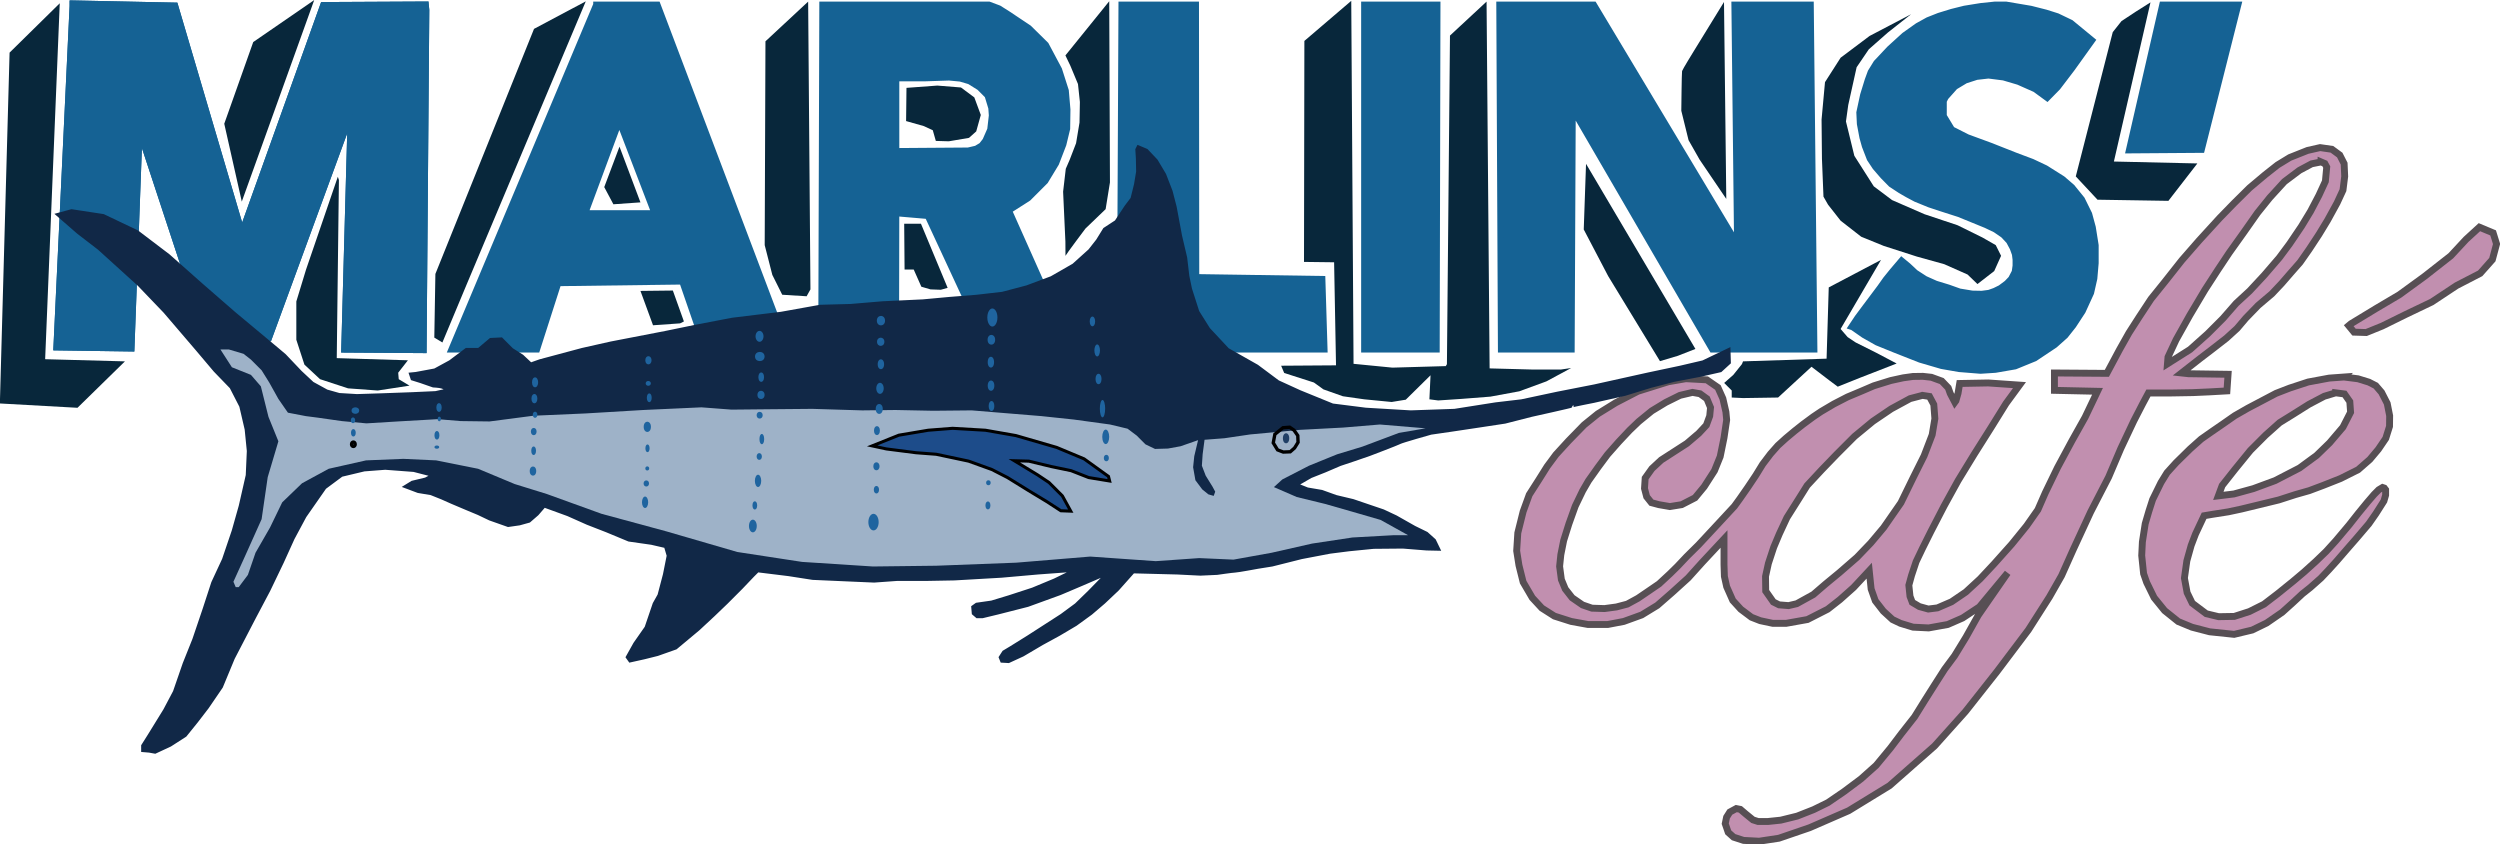 <?xml version="1.0" encoding="UTF-8" standalone="no"?>
<!-- Created with Inkscape (http://www.inkscape.org/) -->

<svg
   xmlns:dc="http://purl.org/dc/elements/1.1/"
   xmlns:cc="http://creativecommons.org/ns#"
   xmlns:rdf="http://www.w3.org/1999/02/22-rdf-syntax-ns#"
   xmlns:svg="http://www.w3.org/2000/svg"
   xmlns="http://www.w3.org/2000/svg"
   xmlns:sodipodi="http://sodipodi.sourceforge.net/DTD/sodipodi-0.dtd"
   xmlns:inkscape="http://www.inkscape.org/namespaces/inkscape"
   width="459.831mm"
   height="155.324mm"
   viewBox="0 0 1629.322 550.361"
   id="svg2"
   version="1.1"
   inkscape:version="0.91 r13725"
   sodipodi:docname="marlins2.svg">
  <defs
     id="defs4">
    <clipPath
       id="clipPath4994"
       clipPathUnits="userSpaceOnUse">
      <rect
         y="0.469"
         x="0.709"
         height="120.444"
         width="971.343"
         id="rect4996"
         style="opacity:0.9;fill:#000000;fill-opacity:1;stroke:#000000;stroke-width:1.873;stroke-linejoin:miter;stroke-miterlimit:4;stroke-dasharray:none;stroke-opacity:1" />
    </clipPath>
    <clipPath
       id="clipPath4994-9"
       clipPathUnits="userSpaceOnUse">
      <rect
         y="0.469"
         x="0.709"
         height="120.444"
         width="971.343"
         id="rect4996-0"
         style="opacity:0.9;fill:#000000;fill-opacity:1;stroke:#000000;stroke-width:1.873;stroke-linejoin:miter;stroke-miterlimit:4;stroke-dasharray:none;stroke-opacity:1" />
    </clipPath>
    <clipPath
       id="clipPath4994-5"
       clipPathUnits="userSpaceOnUse">
      <rect
         y="0.469"
         x="0.709"
         height="120.444"
         width="971.343"
         id="rect4996-5"
         style="opacity:0.9;fill:#000000;fill-opacity:1;stroke:#000000;stroke-width:1.873;stroke-linejoin:miter;stroke-miterlimit:4;stroke-dasharray:none;stroke-opacity:1" />
    </clipPath>
    <clipPath
       clipPathUnits="userSpaceOnUse"
       id="clipPath4994-7">
      <rect
         style="opacity:0.9;fill:#000000;fill-opacity:1;stroke:#000000;stroke-width:1.873;stroke-linejoin:miter;stroke-miterlimit:4;stroke-dasharray:none;stroke-opacity:1"
         id="rect4996-6"
         width="971.343"
         height="120.444"
         x="0.709"
         y="0.469" />
    </clipPath>
    <clipPath
       clipPathUnits="userSpaceOnUse"
       id="clipPath4994-9-9">
      <rect
         style="opacity:0.9;fill:#000000;fill-opacity:1;stroke:#000000;stroke-width:1.873;stroke-linejoin:miter;stroke-miterlimit:4;stroke-dasharray:none;stroke-opacity:1"
         id="rect4996-0-2"
         width="971.343"
         height="120.444"
         x="0.709"
         y="0.469" />
    </clipPath>
    <clipPath
       clipPathUnits="userSpaceOnUse"
       id="clipPath4994-5-0">
      <rect
         style="opacity:0.9;fill:#000000;fill-opacity:1;stroke:#000000;stroke-width:1.873;stroke-linejoin:miter;stroke-miterlimit:4;stroke-dasharray:none;stroke-opacity:1"
         id="rect4996-5-9"
         width="971.343"
         height="120.444"
         x="0.709"
         y="0.469" />
    </clipPath>
  </defs>
  <sodipodi:namedview
     id="base"
     pagecolor="#ffffff"
     bordercolor="#666666"
     borderopacity="1.0"
     inkscape:pageopacity="0"
     inkscape:pageshadow="2"
     inkscape:zoom="0.35355339"
     inkscape:cx="1046.6826"
     inkscape:cy="515.4784"
     inkscape:document-units="px"
     inkscape:current-layer="layer1-5"
     showgrid="false"
     fit-margin-top="0"
     fit-margin-left="0"
     fit-margin-right="0"
     fit-margin-bottom="0"
     showguides="true"
     inkscape:guide-bbox="true"
     inkscape:window-width="1440"
     inkscape:window-height="852"
     inkscape:window-x="0"
     inkscape:window-y="0"
     inkscape:window-maximized="1"
     inkscape:object-nodes="true" />
  <g
     inkscape:label="Layer 1"
     inkscape:groupmode="layer"
     id="layer1"
     transform="translate(-549.033,-426.731)">
    <g
       transform="matrix(1.391,0,0,1.393,1311.326,139.17)"
       id="layer1-5"
       inkscape:label="Layer 1">
      <path
         inkscape:connector-curvature="0"
         id="path4220-8"
         d="m -513.983,209.332 -7.576,159.604 35.103,0.505 3.788,-101.773 31.82,96.47 28.789,0.505 38.386,-104.551 -3.03,109.854 37.123,0.253 1.263,-159.099 -0.253,-2.525 -47.982,0.253 -38.133,106.319 -31.315,-106.066 -47.982,-1.01 z"
         style="opacity:1;fill:#156294;fill-opacity:1;fill-rule:evenodd;stroke:#156294;stroke-width:2.874;stroke-linecap:butt;stroke-linejoin:miter;stroke-miterlimit:4;stroke-dasharray:none;stroke-opacity:1" />
      <path
         id="path4226-2"
         transform="translate(-570.804,182.183)"
         d="m 302.162,26.43 -67.877,161.332 40.098,0 9.975,-31.061 58.084,-0.758 10.986,31.818 38.512,0 -61.115,-161.332 -28.662,0 z m 10.785,54.553 16.518,43.035 -32.5,0 15.982,-43.035 z"
         style="opacity:1;fill:#156294;fill-opacity:1;fill-rule:evenodd;stroke:#156294;stroke-width:2.874;stroke-linecap:butt;stroke-linejoin:miter;stroke-miterlimit:4;stroke-dasharray:none;stroke-opacity:1"
         inkscape:connector-curvature="0" />
      <path
         id="path4231-8"
         transform="translate(-570.804,182.183)"
         d="m 408.102,26.43 -0.506,161.332 34.977,0 0.127,-63.766 14.773,1.264 29.043,62.502 38.006,0 -29.041,-65.027 9.09,-5.809 7.955,-7.955 5.051,-8.334 3.41,-8.838 1.768,-7.324 0.127,-8.965 -0.758,-8.84 -3.156,-9.848 -6.188,-11.617 -7.955,-7.828 -9.85,-6.566 -4.174,-2.635 -4.664,-1.746 -78.035,0 z m 59.346,34.055 5.305,0.504 4.293,1.264 4.672,2.904 3.787,3.787 1.768,5.809 0.254,3.535 -0.758,6.566 -2.273,5.178 -1.768,2.271 -2.525,1.516 -3.787,0.885 -33.715,0.252 0,-34.094 13.385,0 11.363,-0.377 z"
         style="opacity:1;fill:#156294;fill-opacity:1;fill-rule:evenodd;stroke:#156294;stroke-width:2.874;stroke-linecap:butt;stroke-linejoin:miter;stroke-miterlimit:4;stroke-dasharray:none;stroke-opacity:1"
         inkscape:connector-curvature="0" />
      <path
         inkscape:connector-curvature="0"
         id="path4236-4"
         d="m -22.543,208.612 -0.76,161.334 95.841,0 -1.01,-32.956 -59.094,-0.884 -0.126,-127.493 z"
         style="opacity:1;fill:#156294;fill-opacity:1;fill-rule:evenodd;stroke:#156294;stroke-width:2.874;stroke-linecap:butt;stroke-linejoin:miter;stroke-miterlimit:4;stroke-dasharray:none;stroke-opacity:1" />
      <path
         inkscape:connector-curvature="0"
         id="path4238-7"
         d="m 91.161,208.612 0,161.334 33.929,0 0.357,-161.334 z"
         style="opacity:1;fill:#156294;fill-opacity:1;fill-rule:evenodd;stroke:#156294;stroke-width:2.874;stroke-linecap:butt;stroke-linejoin:miter;stroke-miterlimit:4;stroke-dasharray:none;stroke-opacity:1" />
      <path
         style="opacity:1;fill:#156294;fill-opacity:1;fill-rule:evenodd;stroke:#156294;stroke-width:2.874;stroke-linecap:butt;stroke-linejoin:miter;stroke-miterlimit:4;stroke-dasharray:none;stroke-opacity:1"
         d="m -513.983,209.332 -7.576,159.604 35.103,0.505 3.788,-101.773 31.82,96.47 28.789,0.505 38.386,-104.551 -3.03,109.854 37.123,0.253 1.263,-159.099 -0.253,-2.525 -47.982,0.253 -38.133,106.319 -31.315,-106.066 -47.982,-1.01 z"
         id="path4249-6"
         inkscape:connector-curvature="0" />
      <path
         inkscape:connector-curvature="0"
         id="path4269-9"
         d="m 154.486,208.612 0.758,161.334 33.083,0 0.505,-112.379 65.407,112.379 47.815,0 -1.696,-161.334 -35.714,0 1.25,111.786 -67.143,-111.786 z"
         style="opacity:1;fill:#156294;fill-opacity:1;fill-rule:evenodd;stroke:#156294;stroke-width:2.874;stroke-linecap:butt;stroke-linejoin:miter;stroke-miterlimit:4;stroke-dasharray:none;stroke-opacity:1" />
      <path
         inkscape:connector-curvature="0"
         id="path4271-8"
         d="m 320,359.505 5.268,3.661 6.161,3.482 8.125,3.298 12.054,4.738 10.089,2.946 8.214,1.429 10,0.804 6.964,-0.446 9.286,-1.607 9.196,-3.75 9.375,-6.25 4.911,-4.375 3.75,-4.732 4.375,-6.696 3.929,-8.571 1.518,-6.696 0.625,-7.232 0,-8.304 -1.339,-8.393 -1.696,-6.25 -3.393,-6.875 -4.643,-5.714 -4.464,-3.839 -7.946,-5 -6.25,-2.946 -7.857,-2.946 -11.786,-4.643 -10.714,-3.929 -7.232,-3.661 -3.839,-6.339 0,-6.964 0.893,-1.786 4.375,-4.911 4.911,-2.946 5.268,-1.696 5.536,-0.625 7.054,0.893 6.964,2.054 7.857,3.482 5.625,4.107 4.911,-5 6.607,-8.661 9.554,-13.304 -10,-8.214 -6.339,-3.036 -5.357,-1.696 -7.054,-1.786 -11.607,-1.964 -5.179,0 -6.599,0.688 -7.639,1.231 -5.966,1.484 -6.061,1.862 -5.114,2.02 -4.861,2.683 -6.187,4.388 -6.945,6.313 -6.187,6.566 -2.652,4.293 -1.389,3.788 -2.147,6.945 -1.768,8.207 0.253,5.303 1.2,6.377 1.136,4.041 2.273,5.872 2.589,3.914 3.599,4.167 3.788,3.851 4.419,2.904 3.283,1.894 3.914,2.083 6.377,2.589 5.935,1.957 7.892,2.525 6.503,2.652 6.204,2.527 4.375,2.098 3.705,2.545 2.679,2.857 1.741,3.259 1.027,2.857 0.312,2.545 0,2.857 -0.402,2.857 -1.696,3.259 -2.009,2.098 -2.991,2.232 -2.723,1.339 -2.634,0.938 -3.393,0.446 -4.509,-0.089 -5.938,-0.982 -5.268,-1.875 -5.848,-1.786 -5,-2.232 -4.554,-2.946 -3.438,-3.214 -3.036,-2.5 -4.33,5.089 -3.036,3.75 -2.723,3.839 -3.348,4.464 -3.527,4.688 -3.661,4.911 -2.857,4.286 z"
         style="opacity:1;fill:#156294;fill-opacity:1;fill-rule:evenodd;stroke:#156294;stroke-width:2.874;stroke-linecap:butt;stroke-linejoin:miter;stroke-miterlimit:4;stroke-dasharray:none;stroke-opacity:1" />
      <path
         inkscape:connector-curvature="0"
         id="path4273-8"
         d="m 465.108,208.612 35.608,0 -17.173,67.894 -34.093,0.253 z"
         style="opacity:1;fill:#156294;fill-opacity:1;fill-rule:evenodd;stroke:#156294;stroke-width:2.874;stroke-linecap:butt;stroke-linejoin:miter;stroke-miterlimit:4;stroke-dasharray:none;stroke-opacity:1" />
      <path
         id="path4275-3"
         transform="translate(-570.804,182.183)"
         d="m 1109.822,93.305 -5.895,1.338 -8.303,3.305 -5.715,3.482 -5.893,4.643 -7.232,6.07 -7.232,7.145 -6.785,6.963 -9.643,10.537 -8.035,9.195 -8.125,10.268 -6.34,7.857 -5.535,8.393 -4.822,7.5 -4.375,7.762 -5.982,11.168 -24.553,-0.18 0,8.125 20.178,0.447 -5.803,12.143 -6.16,10.982 -6.787,12.59 -5.713,11.785 -3.482,7.945 -5.268,7.5 -6.965,8.572 -8.305,9.285 -6.518,6.965 -6.695,6.16 -6.697,4.555 -6.607,2.857 -4.285,0.535 -4.197,-1.16 -3.303,-1.965 -1.072,-2.857 -0.535,-5.178 1.25,-4.555 2.143,-6.428 2.947,-6.162 4.018,-8.035 6.16,-11.875 6.539,-11.854 7.576,-12.373 7.828,-12.375 7.072,-11.365 6.312,-8.586 -14.646,-1.01 -13.385,0.252 -0.758,4.547 -1.01,3.535 -0.506,0.695 -2.146,-4.105 -0.947,-2.65 -3.029,-3.156 -4.861,-1.77 -3.979,-0.441 -4.672,0.062 -4.545,0.633 -5.809,1.262 -7.955,2.463 -5.744,2.463 -6.631,2.777 -6.375,3.283 -5.998,3.535 -3.662,2.463 -4.799,3.535 -3.914,3.094 -4.064,3.391 -3.75,3.393 -3.48,3.928 -3.662,4.822 -3.227,5.238 -3.725,5.555 -3.787,5.43 -2.525,3.473 -7.387,7.955 -5.113,5.492 -4.295,4.609 -5.492,5.43 -4.355,4.609 -3.535,3.471 -5.115,4.736 -4.986,3.408 -4.926,3.348 -4.986,2.715 -5.051,1.324 -5.619,0.758 -5.873,-0.189 -4.418,-1.516 -4.861,-3.346 -3.221,-4.104 -1.83,-4.42 -0.822,-6.186 0.568,-5.43 1.326,-6.631 2.463,-7.828 2.967,-8.27 3.473,-7.197 2.715,-4.672 4.482,-6.314 4.42,-5.934 5.303,-5.998 5.113,-5.43 4.23,-4.041 6.125,-4.988 6.564,-3.977 6.631,-3.283 5.871,-1.389 3.535,0.631 3.221,2.336 1.703,4.104 -0.379,3.979 -1.578,4.293 -3.535,3.787 -5.557,4.736 -6.375,4.104 -5.684,3.662 -4.355,4.039 -3.156,4.42 -0.316,4.861 1.01,3.852 2.211,2.777 3.494,0.938 5.178,0.893 5.537,-0.893 6.25,-3.215 4.285,-5.178 4.822,-7.5 2.678,-6.607 1.785,-8.75 1.25,-8.393 -0.357,-3.75 -1.428,-6.25 -2.322,-5.178 -5.178,-3.572 -9.822,-0.535 -8.213,1.428 -14.287,4.465 -10.355,5.357 -8.395,5.178 -6.428,5.18 -7.322,7.5 -5.893,6.428 -4.107,5.535 -3.928,6.25 -4.465,6.965 -2.857,7.857 -2.5,10 -0.535,8.393 1.072,6.785 1.963,7.857 4.287,7.322 4.463,4.82 5.895,3.75 7.855,2.5 7.857,1.43 9.287,0 7.5,-1.43 8.393,-3.035 7.32,-4.465 6.965,-6.07 7.5,-6.787 6.607,-7.32 10.178,-10.893 0,11.963 0.18,5.537 1.07,4.82 2.857,6.43 3.75,4.107 5,3.75 4.107,1.605 5.893,1.25 6.25,0 10,-1.785 9.465,-4.82 5.715,-4.465 6.428,-5.715 7.322,-7.857 0.893,8.572 1.963,5.535 3.75,4.822 4.287,3.928 3.75,1.785 5.893,1.787 7.32,0.357 8.93,-1.607 6.965,-3.037 7.855,-5.178 13.215,-15.893 -13.75,19.82 -5.715,10.18 -5.355,8.75 -4.645,6.25 -4.463,6.965 -4.643,7.32 -5,8.035 -6.139,7.801 -5.178,6.818 -6.691,8.082 -7.072,6.312 -7.955,5.936 -7.576,5.176 -6.691,3.283 -7.703,3.031 -7.701,1.895 -6.062,0.631 -4.545,0 -2.398,-0.758 -3.41,-2.777 -2.525,-2.146 -1.895,-0.379 -3.029,1.641 -1.516,2.4 -0.631,3.029 1.389,4.041 2.525,2.273 4.672,1.514 7.324,0.379 9.217,-1.389 14.395,-4.924 18.309,-7.955 19.193,-11.744 21.088,-18.561 14.395,-16.037 14.773,-18.688 14.773,-19.57 9.848,-15.406 5.684,-9.975 5.43,-12.121 8.205,-17.705 8.393,-16.25 5.713,-13.393 6.072,-12.857 4.197,-8.125 2.678,-5 10.625,0 10.268,-0.178 7.947,-0.357 7.945,-0.447 0.537,-7.768 -18.572,-0.268 -3.215,-0.357 8.572,-6.695 5.625,-4.293 6.785,-5.262 5,-4.553 4.107,-4.822 5.803,-5.982 6.43,-5.445 4.553,-4.822 4.107,-4.732 4.555,-5.178 4.195,-5.982 4.643,-7.053 4.018,-6.607 4.465,-8.125 2.768,-5.982 0.805,-6.428 -0.268,-5.982 -2.055,-4.018 -3.66,-2.68 -5.535,-0.803 z m 0.461,6.701 1.768,0.758 0.885,1.641 -0.631,6.693 -3.031,6.564 -3.914,7.451 -4.293,7.07 -5.557,8.207 -4.797,6.441 -7.072,8.207 -6.818,7.322 -6.312,5.809 -6.188,7.072 -7.197,7.197 -8.207,7.322 -10.607,6.693 0.252,-3.156 3.789,-8.082 6.439,-11.49 7.07,-11.869 6.062,-9.344 5.303,-7.955 6.945,-9.723 6.312,-8.965 5.809,-7.197 6.818,-7.451 7.07,-5.303 5.684,-3.031 4.418,-0.883 z m -186.752,109.223 3.283,0.506 2.021,3.787 0.504,6.566 -1.262,7.576 -3.789,9.848 -5.051,10.102 -5.809,11.871 -8.08,11.615 -6.064,7.205 -6.428,6.695 -8.215,7.143 -6.518,5.357 -5.715,4.912 -7.768,4.285 -3.84,0.893 -4.463,-0.357 -2.68,-1.34 -3.57,-5.088 -0.09,-6.875 1.34,-6.072 2.5,-7.59 2.643,-6.264 3.537,-7.576 5.428,-8.586 4.041,-6.439 6.818,-7.324 7.072,-7.322 8.334,-8.334 8.586,-7.072 8.586,-5.809 8.838,-4.797 5.809,-1.516 z"
         style="opacity:1;fill:#c18faf;fill-opacity:1;fill-rule:evenodd;stroke:#574f54;stroke-width:3.233;stroke-linecap:butt;stroke-linejoin:miter;stroke-miterlimit:4;stroke-dasharray:none;stroke-opacity:1"
         inkscape:connector-curvature="0" />
      <path
         id="path4283-9"
         transform="translate(-570.804,182.183)"
         d="m 1121.018,200.643 -6.945,0.504 -9.85,1.832 -8.649,2.84 -6.377,2.463 -6.125,3.221 -7.197,3.787 -6.061,3.473 -5.619,3.914 -5.24,3.6 -4.861,3.408 -5.176,4.609 -6.566,6.439 -4.231,4.672 -2.842,4.609 -3.914,7.955 -1.768,5.492 -1.705,5.809 -1.324,8.523 -0.316,6.377 0.883,8.459 1.453,4.168 3.473,7.07 4.924,6.061 6.377,5.113 6.439,2.652 8.271,2.146 11.49,1.199 8.459,-2.02 6.756,-3.283 7.324,-5.051 5.051,-4.545 4.42,-4.104 3.66,-2.904 4.988,-4.42 3.535,-3.725 3.789,-4.168 4.924,-5.682 4.357,-4.988 5.851,-6.863 3.305,-4.732 3.75,-5.893 0.803,-2.77 0,-2.5 -0.625,-0.803 -0.803,-0.268 -1.785,1.07 -2.145,2.145 -3.303,3.838 -4.107,5 -4.375,5.537 -6.25,7.41 -4.465,4.91 -4.91,4.732 -5.445,4.91 -5.17,4.354 -7.197,5.809 -6.439,4.924 -6.818,3.408 -7.072,2.273 -7.324,0.127 -5.807,-1.389 -6.566,-4.926 -2.4,-4.924 -1.262,-6.818 1.137,-8.082 2.02,-7.197 2.022,-5.303 4.039,-8.586 4.106,-0.695 7.26,-1.137 6.188,-1.326 8.08,-1.957 9.344,-2.271 7.83,-2.525 6.439,-1.832 6.566,-2.461 8.145,-3.221 8.207,-4.104 5.492,-4.799 3.977,-4.734 3.473,-5.113 1.768,-5.619 0.064,-4.988 -1.137,-5.746 -2.652,-5.176 -2.715,-3.156 -3.219,-1.643 -5.115,-1.578 -6.564,-0.82 z m -3.875,7.395 4.107,0.535 2.5,3.57 0.357,5 -3.572,6.965 -6.25,7.322 -6.07,5.893 -8.037,5.893 -11.428,5.893 -10.178,3.75 -9.107,2.5 -7.322,0.893 1.785,-4.82 6.072,-7.68 7.143,-8.75 7.143,-7.143 6.607,-5.893 6.072,-3.75 7.678,-4.822 7.143,-3.75 5.357,-1.605 z"
         style="opacity:1;fill:#c18faf;fill-opacity:1;fill-rule:evenodd;stroke:#574f54;stroke-width:3.233;stroke-linecap:butt;stroke-linejoin:miter;stroke-miterlimit:4;stroke-dasharray:none;stroke-opacity:1"
         inkscape:connector-curvature="0" />
      <path
         inkscape:connector-curvature="0"
         id="path4288-4"
         d="m -521.054,306.811 9.596,8.334 9.849,7.576 18.688,16.92 12.122,12.627 15.152,17.678 8.334,9.849 7.576,7.829 4.546,8.839 2.525,10.859 1.01,10.102 -0.505,11.364 -3.283,14.395 -3.283,11.617 -4.546,13.385 -5.051,10.859 -4.041,12.374 -4.798,14.142 -4.546,11.364 -4.546,13.132 -4.546,8.586 -7.324,11.869 -3.03,4.798 0,2.273 3.03,0.253 2.778,0.505 7.071,-3.283 7.071,-4.546 5.303,-6.566 5.051,-6.566 6.566,-9.596 5.556,-13.385 9.849,-18.94 6.819,-12.879 6.313,-13.132 5.051,-11.112 5.556,-10.354 9.344,-13.385 7.829,-5.808 10.607,-2.525 9.849,-0.758 13.385,1.01 8.839,2.273 -3.283,1.768 -6.313,1.515 -3.283,2.02 6.061,2.273 6.061,1.01 5.051,2.02 4.546,2.02 6.566,2.778 6.061,2.525 5.303,2.525 8.586,3.03 5.303,-0.758 4.546,-1.263 3.788,-3.283 3.283,-3.788 11.112,4.041 9.091,4.041 9.091,3.536 10.354,4.293 10.607,1.515 6.566,1.515 1.263,4.293 -1.768,8.839 -2.525,9.596 -2.273,4.041 -3.788,11.112 -5.303,7.576 -3.536,6.313 1.263,1.768 6.819,-1.515 6.061,-1.515 8.586,-3.03 10.607,-8.839 7.071,-6.566 6.061,-5.808 7.071,-7.071 5.303,-5.556 2.273,-2.273 14.395,1.768 11.364,1.768 17.173,0.758 11.617,0.505 10.607,-0.758 13.385,0 13.637,-0.253 21.971,-1.263 17.173,-1.515 17.173,-1.263 -9.344,4.546 -10.354,4.293 -10.859,3.536 -8.334,2.525 -7.071,1.01 -1.768,1.263 0.253,3.03 1.768,1.515 2.525,0 7.324,-1.768 13.89,-3.536 15.146,-5.501 10.536,-4.464 11.607,-5 -8.571,8.75 -6.071,5.893 -6.786,5 -15.536,10 -8.036,5 -3.571,2.143 -1.607,2.5 0.714,1.786 3.214,0.179 6.607,-3.036 9.107,-5.357 7.857,-4.286 7.857,-4.643 7.143,-5.179 6.071,-5.179 6.429,-6.071 7.321,-8.214 20.714,0.536 10.714,0.536 7.857,-0.357 c 0,0 7.321,-1.071 8.393,-1.071 1.071,0 10.714,-1.786 10.714,-1.786 l 6.639,-1.055 13.826,-3.472 13.258,-2.525 8.965,-1.136 11.49,-1.136 13.763,-0.126 11.112,0.884 5.682,0.126 -2.02,-4.167 -3.662,-3.283 -5.682,-2.778 -8.713,-4.925 -5.935,-2.778 -7.45,-2.525 -6.692,-2.273 -7.955,-1.894 -6.692,-2.399 -6.692,-1.136 -5.051,-2.02 6.566,-3.788 6.692,-2.652 7.071,-3.03 6.44,-2.147 7.324,-2.525 c 0,0 13.006,-4.925 14.142,-5.556 1.136,-0.631 14.647,-4.419 14.647,-4.419 l 9.596,-1.389 12.627,-1.894 12.501,-1.894 12.374,-3.157 c 0,0 19.445,-4.293 19.193,-4.419 -0.253,-0.126 10.102,-2.147 10.102,-2.147 l 14.521,-3.283 12.119,-3.723 11.071,-2.857 12.143,-2.321 9.464,-2.143 4.107,-3.75 -0.179,-6.166 -12.143,5.809 -10.714,2.5 -15.179,3.214 -25,5.536 -17.321,3.393 -16.786,3.571 -12.143,1.429 -19.286,3.036 -20.536,0.714 -21.071,-1.25 -15.536,-1.964 -15.357,-6.25 -10.179,-4.643 -9.821,-7.321 -13.75,-7.774 -8.929,-9.548 -5.113,-8.13 -3.409,-10.607 -1.263,-6.061 -1.01,-8.586 -2.399,-10.228 -2.525,-13.511 -1.894,-7.324 -3.03,-7.829 -3.914,-6.566 -4.546,-4.798 -3.914,-1.641 -0.631,1.263 0.253,4.041 0.126,6.313 -1.01,6.061 -1.641,6.566 -2.778,3.662 -4.672,7.071 -5.43,3.536 -3.283,5.303 -3.662,4.672 -7.576,6.819 -10.354,5.935 -11.49,4.293 -11.49,3.03 -12.122,1.389 -12.753,1.01 -12.374,1.136 -18.814,0.884 -15.026,1.263 -14.268,0.379 -18.309,3.283 -22.855,2.778 -17.173,3.283 -14.142,2.904 -25.506,4.924 -13.511,3.03 -19.824,5.303 -4.293,1.515 -4.041,-3.788 -4.798,-3.03 -4.924,-4.925 -5.051,0.253 -5.556,4.672 -5.808,0 -7.576,5.682 -7.197,3.914 -8.839,1.641 -2.525,0.253 0.758,2.273 4.041,1.263 5.808,2.02 c 0,0 2.778,0.126 4.041,0.505 1.263,0.379 3.283,1.263 3.283,1.263 l -6.187,1.389 -11.112,0.505 -13.89,0.505 -11.869,0.379 -8.334,-0.505 -5.808,-1.641 -6.692,-3.662 -5.556,-5.177 -7.45,-7.829 -3.283,-2.778 -20.329,-16.92 -15.405,-13.385 -15.405,-13.637 -14.647,-11.112 -15.91,-7.576 -14.9,-2.273 z"
         style="opacity:1;fill:#112847;fill-opacity:1;fill-rule:evenodd;stroke:#112847;stroke-width:1.437;stroke-linecap:butt;stroke-linejoin:miter;stroke-miterlimit:4;stroke-dasharray:none;stroke-opacity:1" />
      <path
         inkscape:connector-curvature="0"
         id="path4348-3"
         d="m -444.732,369.946 5.357,8.309 8.929,3.571 4.643,5.357 3.571,14.286 4.643,11.429 -5,16.786 -2.857,19.643 -7.857,17.5 -5.357,11.786 1.071,2.5 1.429,0 4.286,-5.714 3.571,-10.357 6.786,-11.786 5.714,-11.786 9.286,-8.929 12.5,-6.786 17.5,-3.929 17.5,-0.714 15.357,0.714 19.643,3.929 17.143,7.143 15,4.643 25.714,9.286 30.357,8.214 33.214,9.643 30.357,4.643 33.214,2.143 29.643,-0.357 37.5,-1.429 34.643,-2.857 30.714,2.143 20.357,-1.429 16.071,0.714 17.857,-3.214 18.929,-4.286 18.929,-2.857 19.286,-1.071 6.786,0 -12.857,-7.143 -13.571,-3.929 -12.5,-3.571 -13.214,-3.214 -10.714,-4.643 3.929,-3.571 12.5,-6.429 13.214,-5.357 11.786,-3.571 11.429,-4.286 5.714,-2.143 12.5,-2.143 -21.429,-1.786 -17.143,1.429 -20.357,1.071 -23.214,2.143 -12.143,1.786 -9.286,0.714 -0.893,6.786 -0.357,5.357 1.786,4.643 3.214,5.179 1.25,2.321 -0.714,1.964 -2.5,-0.714 -2.857,-2.321 -3.214,-4.286 -1.071,-6.071 0.536,-5.179 1.786,-7.5 -8.214,2.857 -5.893,1.071 -6.071,0.179 -4.464,-2.143 -4.107,-4.107 -4.286,-3.214 -8.214,-1.964 -16.964,-2.321 -15.179,-1.607 -32.679,-2.679 -18.036,0.179 -17.679,-0.357 -15.536,0.179 -23.393,-0.714 -20.179,0.179 -17.679,0.179 -14.107,-1.071 -27.321,1.25 -26.964,1.607 -24.464,1.071 -20.536,2.679 -13.571,-0.179 -10.714,-0.893 -18.75,1.071 -14.643,0.893 -11.607,-1.071 -11.25,-1.607 -5.536,-0.714 -8.393,-1.607 -4.464,-6.429 -4.286,-7.679 -3.571,-5.714 -5,-5 -3.481,-2.718 -6.819,-2.02 -3.788,0 z"
         style="opacity:1;fill:#9eb2c8;fill-opacity:1;fill-rule:evenodd;stroke:none;stroke-width:1px;stroke-linecap:butt;stroke-linejoin:miter;stroke-opacity:1" />
      <path
         inkscape:connector-curvature="0"
         id="path4350-1"
         d="m -139.375,415.041 12.5,-5 13.75,-2.321 11.429,-0.893 15.357,0.893 14.286,2.5 19.107,5.536 12.857,5.357 11.429,8.214 0.536,2.143 -9.821,-1.607 -8.214,-3.214 -9.464,-1.964 -10.357,-2.5 -6.786,-0.179 10.893,6.607 5.357,3.571 6.25,6.25 3.929,7.143 -4.643,-0.179 -6.607,-4.286 -8.571,-5.179 -9.821,-6.071 -7.321,-3.75 -10.893,-3.929 -15.179,-3.214 -9.464,-0.714 -13.929,-1.786 z"
         style="opacity:1;fill:#1d4c8a;fill-opacity:1;fill-rule:evenodd;stroke:#000000;stroke-width:1.437;stroke-linecap:butt;stroke-linejoin:miter;stroke-miterlimit:4;stroke-dasharray:none;stroke-opacity:1" />
      <path
         inkscape:connector-curvature="0"
         id="path4352-8"
         d="m 49.304,409.594 -0.758,4.041 2.02,3.283 2.652,1.01 3.283,-0.126 2.02,-1.768 1.641,-2.652 -0.126,-3.157 -1.768,-2.525 -2.02,-1.389 -3.157,0.253 -3.283,2.652 z"
         style="opacity:1;fill:none;fill-rule:evenodd;stroke:#000000;stroke-width:1.581;stroke-linecap:butt;stroke-linejoin:miter;stroke-miterlimit:4;stroke-dasharray:none;stroke-opacity:1" />
      <ellipse
         ry="2.348"
         rx="1.483"
         cy="411.488"
         cx="54.544"
         id="path4354-2"
         style="opacity:1;fill:#203f66;fill-opacity:1;stroke:none;stroke-width:2.2;stroke-linejoin:miter;stroke-miterlimit:4;stroke-dasharray:none;stroke-opacity:1" />
      <ellipse
         ry="2.273"
         rx="1.263"
         cy="356.814"
         cx="-36.18"
         id="path4356-2"
         style="opacity:1;fill:#1f649f;fill-opacity:1;stroke:none;stroke-width:2.2;stroke-linejoin:miter;stroke-miterlimit:4;stroke-dasharray:none;stroke-opacity:1" />
      <ellipse
         ry="2.809"
         rx="1.31"
         cy="370.388"
         cx="-33.955"
         id="path4360-9"
         style="opacity:1;fill:#1f649f;fill-opacity:1;stroke:none;stroke-width:2.2;stroke-linejoin:miter;stroke-miterlimit:4;stroke-dasharray:none;stroke-opacity:1" />
      <ellipse
         ry="2.431"
         rx="1.405"
         cy="383.741"
         cx="-33.323"
         id="path4362-0"
         style="opacity:1;fill:#1f649f;fill-opacity:1;stroke:none;stroke-width:2.2;stroke-linejoin:miter;stroke-miterlimit:4;stroke-dasharray:none;stroke-opacity:1" />
      <ellipse
         ry="4.072"
         rx="1.247"
         cy="397.63"
         cx="-31.461"
         id="path4364-2"
         style="opacity:1;fill:#1f649f;fill-opacity:1;stroke:none;stroke-width:2.2;stroke-linejoin:miter;stroke-miterlimit:4;stroke-dasharray:none;stroke-opacity:1" />
      <ellipse
         ry="3.393"
         rx="1.626"
         cy="410.81"
         cx="-29.946"
         id="path4366-4"
         style="opacity:1;fill:#1f649f;fill-opacity:1;stroke:none;stroke-width:2.2;stroke-linejoin:miter;stroke-miterlimit:4;stroke-dasharray:none;stroke-opacity:1" />
      <ellipse
         ry="1.515"
         rx="1.184"
         cy="420.738"
         cx="-29.662"
         id="path4368-9"
         style="opacity:1;fill:#1f649f;fill-opacity:1;stroke:none;stroke-width:2.2;stroke-linejoin:miter;stroke-miterlimit:4;stroke-dasharray:none;stroke-opacity:1" />
      <ellipse
         ry="4.23"
         rx="2.368"
         cy="354.983"
         cx="-83.058"
         id="path4370-9"
         style="opacity:1;fill:#1f649f;fill-opacity:1;stroke:none;stroke-width:2.2;stroke-linejoin:miter;stroke-miterlimit:4;stroke-dasharray:none;stroke-opacity:1" />
      <ellipse
         ry="2.273"
         rx="1.768"
         cy="365.4"
         cx="-83.531"
         id="path4372-4"
         style="opacity:1;fill:#1f649f;fill-opacity:1;stroke:none;stroke-width:2.2;stroke-linejoin:miter;stroke-miterlimit:4;stroke-dasharray:none;stroke-opacity:1" />
      <ellipse
         ry="2.525"
         rx="1.484"
         cy="375.88"
         cx="-83.752"
         id="path4374-2"
         style="opacity:1;fill:#1f649f;fill-opacity:1;stroke:none;stroke-width:2.2;stroke-linejoin:miter;stroke-miterlimit:4;stroke-dasharray:none;stroke-opacity:1" />
      <ellipse
         ry="2.399"
         rx="1.547"
         cy="386.866"
         cx="-83.689"
         id="path4376-1"
         style="opacity:1;fill:#1f649f;fill-opacity:1;stroke:none;stroke-width:2.2;stroke-linejoin:miter;stroke-miterlimit:4;stroke-dasharray:none;stroke-opacity:1" />
      <ellipse
         ry="2.336"
         rx="1.326"
         cy="396.399"
         cx="-83.468"
         id="path4378-1"
         style="opacity:1;fill:#1f649f;fill-opacity:1;stroke:none;stroke-width:2.2;stroke-linejoin:miter;stroke-miterlimit:4;stroke-dasharray:none;stroke-opacity:1" />
      <ellipse
         ry="1.168"
         rx="1.073"
         cy="432.291"
         cx="-84.92"
         id="path4380-1"
         style="opacity:1;fill:#1f649f;fill-opacity:1;stroke:none;stroke-width:2.2;stroke-linejoin:miter;stroke-miterlimit:4;stroke-dasharray:none;stroke-opacity:1" />
      <ellipse
         ry="1.862"
         rx="1.168"
         cy="442.898"
         cx="-85.141"
         id="path4382-5"
         style="opacity:1;fill:#1f649f;fill-opacity:1;stroke:none;stroke-width:2.2;stroke-linejoin:miter;stroke-miterlimit:4;stroke-dasharray:none;stroke-opacity:1" />
      <ellipse
         ry="2.21"
         rx="1.92"
         cy="356.447"
         cx="-135.268"
         id="path4384-2"
         style="opacity:1;fill:#1f649f;fill-opacity:1;stroke:none;stroke-width:2.2;stroke-linejoin:miter;stroke-miterlimit:4;stroke-dasharray:none;stroke-opacity:1" />
      <ellipse
         ry="1.92"
         rx="1.719"
         cy="366.336"
         cx="-135.379"
         id="path4386-7"
         style="opacity:1;fill:#1f649f;fill-opacity:1;stroke:none;stroke-width:2.2;stroke-linejoin:miter;stroke-miterlimit:4;stroke-dasharray:none;stroke-opacity:1" />
      <ellipse
         ry="2.299"
         rx="1.496"
         cy="376.849"
         cx="-135.29"
         id="path4388-3"
         style="opacity:1;fill:#1f649f;fill-opacity:1;stroke:none;stroke-width:2.2;stroke-linejoin:miter;stroke-miterlimit:4;stroke-dasharray:none;stroke-opacity:1" />
      <ellipse
         ry="2.589"
         rx="1.741"
         cy="388.121"
         cx="-135.714"
         id="path4390-1"
         style="opacity:1;fill:#1f649f;fill-opacity:1;stroke:none;stroke-width:2.2;stroke-linejoin:miter;stroke-miterlimit:4;stroke-dasharray:none;stroke-opacity:1" />
      <ellipse
         ry="2.321"
         rx="1.652"
         cy="397.764"
         cx="-136.071"
         id="path4392-2"
         style="opacity:1;fill:#1f649f;fill-opacity:1;stroke:none;stroke-width:2.2;stroke-linejoin:miter;stroke-miterlimit:4;stroke-dasharray:none;stroke-opacity:1" />
      <ellipse
         ry="2.098"
         rx="1.384"
         cy="407.898"
         cx="-137.143"
         id="path4394-7"
         style="opacity:1;fill:#1f649f;fill-opacity:1;stroke:none;stroke-width:2.2;stroke-linejoin:miter;stroke-miterlimit:4;stroke-dasharray:none;stroke-opacity:1" />
      <ellipse
         ry="1.875"
         rx="1.451"
         cy="424.594"
         cx="-137.388"
         id="path4396-8"
         style="opacity:1;fill:#1f649f;fill-opacity:1;stroke:none;stroke-width:2.2;stroke-linejoin:miter;stroke-miterlimit:4;stroke-dasharray:none;stroke-opacity:1" />
      <ellipse
         ry="1.763"
         rx="1.228"
         cy="435.554"
         cx="-137.388"
         id="path4398-5"
         style="opacity:1;fill:#1f649f;fill-opacity:1;stroke:none;stroke-width:2.2;stroke-linejoin:miter;stroke-miterlimit:4;stroke-dasharray:none;stroke-opacity:1" />
      <ellipse
         ry="3.884"
         rx="2.411"
         cy="450.711"
         cx="-138.75"
         id="path4400-8"
         style="opacity:1;fill:#1f649f;fill-opacity:1;stroke:none;stroke-width:2.2;stroke-linejoin:miter;stroke-miterlimit:4;stroke-dasharray:none;stroke-opacity:1" />
      <ellipse
         ry="2.557"
         rx="1.862"
         cy="363.79"
         cx="-192.154"
         id="path4402-9"
         style="opacity:1;fill:#1f649f;fill-opacity:1;stroke:none;stroke-width:2.2;stroke-linejoin:miter;stroke-miterlimit:4;stroke-dasharray:none;stroke-opacity:1" />
      <ellipse
         ry="2.147"
         rx="2.241"
         cy="373.229"
         cx="-192.028"
         id="path4404-4"
         style="opacity:1;fill:#1f649f;fill-opacity:1;stroke:none;stroke-width:2.2;stroke-linejoin:miter;stroke-miterlimit:4;stroke-dasharray:none;stroke-opacity:1" />
      <ellipse
         ry="2.21"
         rx="1.326"
         cy="382.888"
         cx="-191.365"
         id="path4406-1"
         style="opacity:1;fill:#1f649f;fill-opacity:1;stroke:none;stroke-width:2.2;stroke-linejoin:miter;stroke-miterlimit:4;stroke-dasharray:none;stroke-opacity:1" />
      <ellipse
         ry="1.926"
         rx="1.673"
         cy="391.191"
         cx="-191.46"
         id="path4408-9"
         style="opacity:1;fill:#1f649f;fill-opacity:1;stroke:none;stroke-width:2.2;stroke-linejoin:miter;stroke-miterlimit:4;stroke-dasharray:none;stroke-opacity:1" />
      <ellipse
         ry="1.578"
         rx="1.421"
         cy="400.692"
         cx="-192.091"
         id="path4410-7"
         style="opacity:1;fill:#1f649f;fill-opacity:1;stroke:none;stroke-width:2.2;stroke-linejoin:miter;stroke-miterlimit:4;stroke-dasharray:none;stroke-opacity:1" />
      <ellipse
         ry="2.399"
         rx="1.105"
         cy="411.867"
         cx="-191.081"
         id="path4412-5"
         style="opacity:1;fill:#1f649f;fill-opacity:1;stroke:none;stroke-width:2.2;stroke-linejoin:miter;stroke-miterlimit:4;stroke-dasharray:none;stroke-opacity:1" />
      <ellipse
         ry="1.578"
         rx="1.231"
         cy="420.011"
         cx="-192.28"
         id="path4414-4"
         style="opacity:1;fill:#1f649f;fill-opacity:1;stroke:none;stroke-width:2.2;stroke-linejoin:miter;stroke-miterlimit:4;stroke-dasharray:none;stroke-opacity:1" />
      <ellipse
         ry="2.873"
         rx="1.484"
         cy="431.407"
         cx="-192.849"
         id="path4416-8"
         style="opacity:1;fill:#1f649f;fill-opacity:1;stroke:none;stroke-width:2.2;stroke-linejoin:miter;stroke-miterlimit:4;stroke-dasharray:none;stroke-opacity:1" />
      <ellipse
         ry="1.926"
         rx="1.105"
         cy="442.898"
         cx="-194.364"
         id="path4418-5"
         style="opacity:1;fill:#1f649f;fill-opacity:1;stroke:none;stroke-width:2.2;stroke-linejoin:miter;stroke-miterlimit:4;stroke-dasharray:none;stroke-opacity:1" />
      <ellipse
         ry="2.967"
         rx="1.831"
         cy="452.526"
         cx="-195.279"
         id="path4420-0"
         style="opacity:1;fill:#1f649f;fill-opacity:1;stroke:none;stroke-width:2.2;stroke-linejoin:miter;stroke-miterlimit:4;stroke-dasharray:none;stroke-opacity:1" />
      <ellipse
         ry="1.92"
         rx="1.451"
         cy="374.996"
         cx="-244.219"
         id="path4422-1"
         style="opacity:1;fill:#1f649f;fill-opacity:1;stroke:none;stroke-width:2.2;stroke-linejoin:miter;stroke-miterlimit:4;stroke-dasharray:none;stroke-opacity:1" />
      <ellipse
         ry="1.116"
         rx="1.205"
         cy="385.8"
         cx="-244.286"
         id="path4424-1"
         style="opacity:1;fill:#1f649f;fill-opacity:1;stroke:none;stroke-width:2.2;stroke-linejoin:miter;stroke-miterlimit:4;stroke-dasharray:none;stroke-opacity:1" />
      <ellipse
         ry="2.054"
         rx="1.138"
         cy="392.541"
         cx="-243.817"
         id="path4426-0"
         style="opacity:1;fill:#1f649f;fill-opacity:1;stroke:none;stroke-width:2.2;stroke-linejoin:miter;stroke-miterlimit:4;stroke-dasharray:none;stroke-opacity:1" />
      <ellipse
         ry="2.388"
         rx="1.696"
         cy="406.135"
         cx="-244.732"
         id="path4428-4"
         style="opacity:1;fill:#1f649f;fill-opacity:1;stroke:none;stroke-width:2.2;stroke-linejoin:miter;stroke-miterlimit:4;stroke-dasharray:none;stroke-opacity:1" />
      <ellipse
         ry="1.808"
         rx="0.982"
         cy="416.179"
         cx="-244.643"
         id="path4430-9"
         style="opacity:1;fill:#1f649f;fill-opacity:1;stroke:none;stroke-width:2.2;stroke-linejoin:miter;stroke-miterlimit:4;stroke-dasharray:none;stroke-opacity:1" />
      <ellipse
         ry="0.96"
         rx="0.915"
         cy="425.599"
         cx="-244.754"
         id="path4432-8"
         style="opacity:1;fill:#1f649f;fill-opacity:1;stroke:none;stroke-width:2.2;stroke-linejoin:miter;stroke-miterlimit:4;stroke-dasharray:none;stroke-opacity:1" />
      <ellipse
         ry="1.429"
         rx="1.272"
         cy="432.63"
         cx="-245.201"
         id="path4434-5"
         style="opacity:1;fill:#1f649f;fill-opacity:1;stroke:none;stroke-width:2.2;stroke-linejoin:miter;stroke-miterlimit:4;stroke-dasharray:none;stroke-opacity:1" />
      <ellipse
         ry="2.679"
         rx="1.451"
         cy="441.425"
         cx="-245.781"
         id="path4436-5"
         style="opacity:1;fill:#1f649f;fill-opacity:1;stroke:none;stroke-width:2.2;stroke-linejoin:miter;stroke-miterlimit:4;stroke-dasharray:none;stroke-opacity:1" />
      <ellipse
         ry="2.321"
         rx="1.429"
         cy="385.309"
         cx="-297.321"
         id="path4438-8"
         style="opacity:1;fill:#1f649f;fill-opacity:1;stroke:none;stroke-width:2.2;stroke-linejoin:miter;stroke-miterlimit:4;stroke-dasharray:none;stroke-opacity:1" />
      <ellipse
         ry="2.188"
         rx="1.384"
         cy="392.943"
         cx="-297.634"
         id="path4440-1"
         style="opacity:1;fill:#1f649f;fill-opacity:1;stroke:none;stroke-width:2.2;stroke-linejoin:miter;stroke-miterlimit:4;stroke-dasharray:none;stroke-opacity:1" />
      <ellipse
         ry="1.429"
         rx="1.071"
         cy="400.487"
         cx="-297.321"
         id="path4442-9"
         style="opacity:1;fill:#1f649f;fill-opacity:1;stroke:none;stroke-width:2.2;stroke-linejoin:miter;stroke-miterlimit:4;stroke-dasharray:none;stroke-opacity:1" />
      <ellipse
         ry="1.696"
         rx="1.339"
         cy="408.344"
         cx="-297.946"
         id="path4444-7"
         style="opacity:1;fill:#1f649f;fill-opacity:1;stroke:none;stroke-width:2.2;stroke-linejoin:miter;stroke-miterlimit:4;stroke-dasharray:none;stroke-opacity:1" />
      <ellipse
         ry="2.009"
         rx="1.116"
         cy="417.318"
         cx="-297.991"
         id="path4446-4"
         style="opacity:1;fill:#1f649f;fill-opacity:1;stroke:none;stroke-width:2.2;stroke-linejoin:miter;stroke-miterlimit:4;stroke-dasharray:none;stroke-opacity:1" />
      <ellipse
         ry="2.143"
         rx="1.518"
         cy="426.827"
         cx="-298.304"
         id="path4448-4"
         style="opacity:1;fill:#1f649f;fill-opacity:1;stroke:none;stroke-width:2.2;stroke-linejoin:miter;stroke-miterlimit:4;stroke-dasharray:none;stroke-opacity:1" />
      <ellipse
         ry="2.054"
         rx="1.25"
         cy="397.094"
         cx="-342.321"
         id="path4450-6"
         style="opacity:1;fill:#1f649f;fill-opacity:1;stroke:none;stroke-width:2.2;stroke-linejoin:miter;stroke-miterlimit:4;stroke-dasharray:none;stroke-opacity:1" />
      <ellipse
         ry="1.071"
         rx="0.759"
         cy="402.452"
         cx="-342.188"
         id="path4452-6"
         style="opacity:1;fill:#1f649f;fill-opacity:1;stroke:none;stroke-width:2.2;stroke-linejoin:miter;stroke-miterlimit:4;stroke-dasharray:none;stroke-opacity:1" />
      <ellipse
         ry="2.009"
         rx="1.161"
         cy="410.086"
         cx="-343.304"
         id="path4454-1"
         style="opacity:1;fill:#1f649f;fill-opacity:1;stroke:none;stroke-width:2.2;stroke-linejoin:miter;stroke-miterlimit:4;stroke-dasharray:none;stroke-opacity:1" />
      <ellipse
         ry="0.759"
         rx="1.116"
         cy="415.621"
         cx="-343.348"
         id="path4456-6"
         style="opacity:1;fill:#1f649f;fill-opacity:1;stroke:none;stroke-width:2.2;stroke-linejoin:miter;stroke-miterlimit:4;stroke-dasharray:none;stroke-opacity:1" />
      <ellipse
         ry="1.518"
         rx="1.786"
         cy="398.523"
         cx="-381.518"
         id="path4458-2"
         style="opacity:1;fill:#1f649f;fill-opacity:1;stroke:none;stroke-width:2.2;stroke-linejoin:miter;stroke-miterlimit:4;stroke-dasharray:none;stroke-opacity:1" />
      <ellipse
         ry="1.339"
         rx="1.027"
         cy="403.077"
         cx="-382.634"
         id="path4460-9"
         style="opacity:1;fill:#1f649f;fill-opacity:1;stroke:none;stroke-width:2.2;stroke-linejoin:miter;stroke-miterlimit:4;stroke-dasharray:none;stroke-opacity:1" />
      <ellipse
         ry="1.741"
         rx="1.116"
         cy="408.925"
         cx="-382.455"
         id="path4462-7"
         style="opacity:1;fill:#1f649f;fill-opacity:1;stroke:none;stroke-width:2.2;stroke-linejoin:miter;stroke-miterlimit:4;stroke-dasharray:none;stroke-opacity:1" />
      <ellipse
         ry="1.027"
         rx="0.848"
         cy="414.282"
         cx="-382.455"
         id="path4464-5"
         style="opacity:1;fill:none;fill-opacity:1;stroke:#000000;stroke-width:1.581;stroke-linejoin:miter;stroke-miterlimit:4;stroke-dasharray:none;stroke-opacity:1" />
      <path
         inkscape:connector-curvature="0"
         id="path4474-3"
         d="m 553.482,357.898 11.786,-7.143 10.893,-6.429 11.786,-8.571 12.321,-9.643 7.143,-7.679 6.25,-5.714 6.429,2.679 1.607,5.179 -1.964,7.321 -5.714,6.429 -11.071,5.714 -11.607,7.679 -11.964,5.714 -11.25,5.536 -7.5,3.036 -5.714,-0.179 -2.5,-3.036 z"
         style="fill:#c18faf;fill-opacity:1;fill-rule:evenodd;stroke:#574f54;stroke-width:3.233;stroke-linecap:butt;stroke-linejoin:miter;stroke-miterlimit:4;stroke-dasharray:none;stroke-opacity:1" />
      <path
         sodipodi:nodetypes="ccccccc"
         inkscape:connector-curvature="0"
         id="path4476-4"
         d="m -520.025,207.964 -23.504,23.086 -4.546,164.15 36.365,2.02 22.223,-21.718 -37.376,-1.01 z"
         style="fill:#08273b;fill-opacity:1;fill-rule:evenodd;stroke:none;stroke-width:1px;stroke-linecap:butt;stroke-linejoin:miter;stroke-opacity:1" />
      <path
         inkscape:connector-curvature="0"
         id="path4478-6"
         d="m -442.946,264.327 8.214,36.429 33.929,-94.286 -28.571,19.643 z"
         style="fill:#08273b;fill-opacity:1;fill-rule:evenodd;stroke:none;stroke-width:1px;stroke-linecap:butt;stroke-linejoin:miter;stroke-opacity:1" />
      <path
         inkscape:connector-curvature="0"
         id="path4480-6"
         d="m -389.229,290.649 -1.01,83.338 33.335,1.01 -4.546,5.808 0.253,3.03 5.051,3.03 -14.9,2.273 -13.89,-1.01 -13.132,-4.293 -7.324,-6.819 -3.788,-11.617 0,-17.93 4.546,-14.9 14.9,-43.437 z"
         style="fill:#08273b;fill-opacity:1;fill-rule:evenodd;stroke:none;stroke-width:1px;stroke-linecap:butt;stroke-linejoin:miter;stroke-opacity:1" />
      <path
         inkscape:connector-curvature="0"
         id="path4482-8"
         d="m -340.741,366.663 c 0.505,-1.515 67.175,-159.604 67.175,-159.604 l -24.244,12.879 -46.214,114.652 -0.505,29.799 z"
         style="fill:#08273b;fill-opacity:1;fill-rule:evenodd;stroke:none;stroke-width:1px;stroke-linecap:butt;stroke-linejoin:miter;stroke-opacity:1" />
      <path
         inkscape:connector-curvature="0"
         id="path4484-9"
         d="m -264.911,293.969 4.286,8.036 12.679,-0.893 -9.821,-26.071 z"
         style="fill:#08273b;fill-opacity:1;fill-rule:evenodd;stroke:none;stroke-width:1px;stroke-linecap:butt;stroke-linejoin:miter;stroke-opacity:1" />
      <path
         inkscape:connector-curvature="0"
         id="path4486-5"
         d="m -247.946,342.541 5.893,16.071 12.679,-0.893 1.786,-0.893 -5.179,-14.464 z"
         style="fill:#08273b;fill-opacity:1;fill-rule:evenodd;stroke:none;stroke-width:1px;stroke-linecap:butt;stroke-linejoin:miter;stroke-opacity:1" />
      <path
         inkscape:connector-curvature="0"
         id="path4488-3"
         d="m -169.375,207.184 -20,18.571 -0.357,95.357 3.571,13.929 4.643,9.286 11.429,0.714 1.786,-3.214 z"
         style="fill:#08273b;fill-opacity:1;fill-rule:evenodd;stroke:none;stroke-width:1px;stroke-linecap:butt;stroke-linejoin:miter;stroke-opacity:1" />
      <path
         inkscape:connector-curvature="0"
         id="path4490-2"
         d="m -123.482,263.077 0.179,-15.536 14.464,-1.071 11.071,0.893 6.25,4.643 3.036,8.214 -2.143,7.679 -3.393,3.036 -9.464,1.607 -6.071,-0.179 -1.429,-5 -4.286,-1.964 z"
         style="fill:#08273b;fill-opacity:1;fill-rule:evenodd;stroke:none;stroke-width:1px;stroke-linecap:butt;stroke-linejoin:miter;stroke-opacity:1" />
      <path
         inkscape:connector-curvature="0"
         id="path4492-7"
         d="m -124.375,311.112 0.179,21.429 4.286,0 3.571,8.036 4.286,1.25 4.821,0.179 3.214,-0.893 -12.5,-30 z"
         style="fill:#08273b;fill-opacity:1;fill-rule:evenodd;stroke:none;stroke-width:1px;stroke-linecap:butt;stroke-linejoin:miter;stroke-opacity:1" />
      <path
         inkscape:connector-curvature="0"
         id="path4494-0"
         d="m -48.807,326.13 c 0.126,-0.505 9.344,-12.753 9.344,-12.753 l 9.47,-9.091 2.02,-12.501 -0.331,-84.78 -20.536,25.357 2.321,4.821 3.571,8.571 0.893,8.393 -0.179,9.643 -1.607,9.643 -3.036,7.857 -1.786,4.107 -1.25,10.714 1.071,23.393 z"
         style="fill:#08273b;fill-opacity:1;fill-rule:evenodd;stroke:none;stroke-width:1px;stroke-linecap:butt;stroke-linejoin:miter;stroke-opacity:1" />
      <path
         inkscape:connector-curvature="0"
         id="path4496-7"
         d="m 62.946,328.969 0.179,-103.393 21.964,-18.75 1.071,169.821 18.214,1.786 25,-0.714 0.536,-0.893 1.429,-153.75 17.143,-15.893 1.429,171.607 20.179,0.536 13.214,0 4.821,-0.714 -11.607,6.25 -12.679,4.643 -13.571,2.5 -13.75,1.071 -10.714,0.714 -4.107,-0.536 0.536,-11.25 -11.607,11.429 -6.607,1.071 -12.857,-1.25 -10,-1.429 -9.107,-3.214 -4.464,-3.214 -13.929,-4.464 -1.429,-3.393 25.714,-0.179 -0.893,-48.214 z"
         style="fill:#08273b;fill-opacity:1;fill-rule:evenodd;stroke:none;stroke-width:1px;stroke-linecap:butt;stroke-linejoin:miter;stroke-opacity:1" />
      <path
         inkscape:connector-curvature="0"
         id="path4498-3"
         d="m 194.018,313.791 1.071,-30.714 51.25,86.607 -8.214,3.214 -8.393,2.5 -24.286,-39.821 z"
         style="fill:#08273b;fill-opacity:1;fill-rule:evenodd;stroke:none;stroke-width:1px;stroke-linecap:butt;stroke-linejoin:miter;stroke-opacity:1" />
      <path
         inkscape:connector-curvature="0"
         id="path4500-7"
         d="m 259.732,207.362 1.071,92.143 -12.5,-18.393 -5.179,-9.107 -3.393,-13.75 c 0,0 0.179,-17.857 0.357,-18.571 0.179,-0.714 5.357,-9.107 5.357,-9.107 z"
         style="fill:#08273b;fill-opacity:1;fill-rule:evenodd;stroke:none;stroke-width:1px;stroke-linecap:butt;stroke-linejoin:miter;stroke-opacity:1" />
      <path
         inkscape:connector-curvature="0"
         id="path4502-1"
         d="m 378.482,339.327 7.857,-6.071 3.214,-7.143 -2.5,-5 -6.25,-3.571 -11.607,-5.714 -15.536,-5.179 -15.179,-6.607 -8.571,-6.429 -9.107,-14.286 -3.929,-16.071 1.071,-7.679 3.929,-17.679 5.714,-8.393 8.929,-7.857 10.893,-8.571 -19.464,10.179 -13.571,10.179 -7.321,11.429 -1.607,17.5 0.179,18.393 0.714,17.679 2.143,3.75 5.893,7.5 9.643,7.5 10.536,4.286 15.536,5 12.857,3.571 10.893,4.821 z"
         style="fill:#08273b;fill-opacity:1;fill-rule:evenodd;stroke:none;stroke-width:1px;stroke-linecap:butt;stroke-linejoin:miter;stroke-opacity:1" />
      <path
         inkscape:connector-curvature="0"
         id="path4506-4"
         d="m 459.554,207.541 -17.143,74.464 39.107,0.893 -13.571,17.5 -33.214,-0.536 -10.179,-10.893 17.321,-67.5 4.107,-5.179 6.786,-4.464 z"
         style="fill:#08273b;fill-opacity:1;fill-rule:evenodd;stroke:none;stroke-width:1px;stroke-linecap:butt;stroke-linejoin:miter;stroke-opacity:1" />
      <path
         style="fill:#08273b;fill-opacity:1;fill-rule:evenodd;stroke:none;stroke-width:1px;stroke-linecap:butt;stroke-linejoin:miter;stroke-opacity:1"
         d="M 1225.842 169.297 L 1191.77 187.234 L 1190.365 233.662 L 1135.922 235.42 L 1135.221 237.178 L 1129.6 244.213 L 1123.629 249.488 L 1128.547 254.412 L 1128.547 258.986 L 1135.922 259.338 L 1158.754 258.986 L 1180.531 238.938 L 1192.234 247.881 L 1197.647 251.918 L 1212.494 245.971 L 1236.027 236.826 L 1222.68 229.793 L 1209.332 223.109 L 1204.064 219.592 L 1199.498 214.316 L 1225.842 169.297 z "
         id="path4518-7"
         transform="matrix(0.719,0,0,0.718,-548.075,206.469)" />
    </g>
  </g>
</svg>
